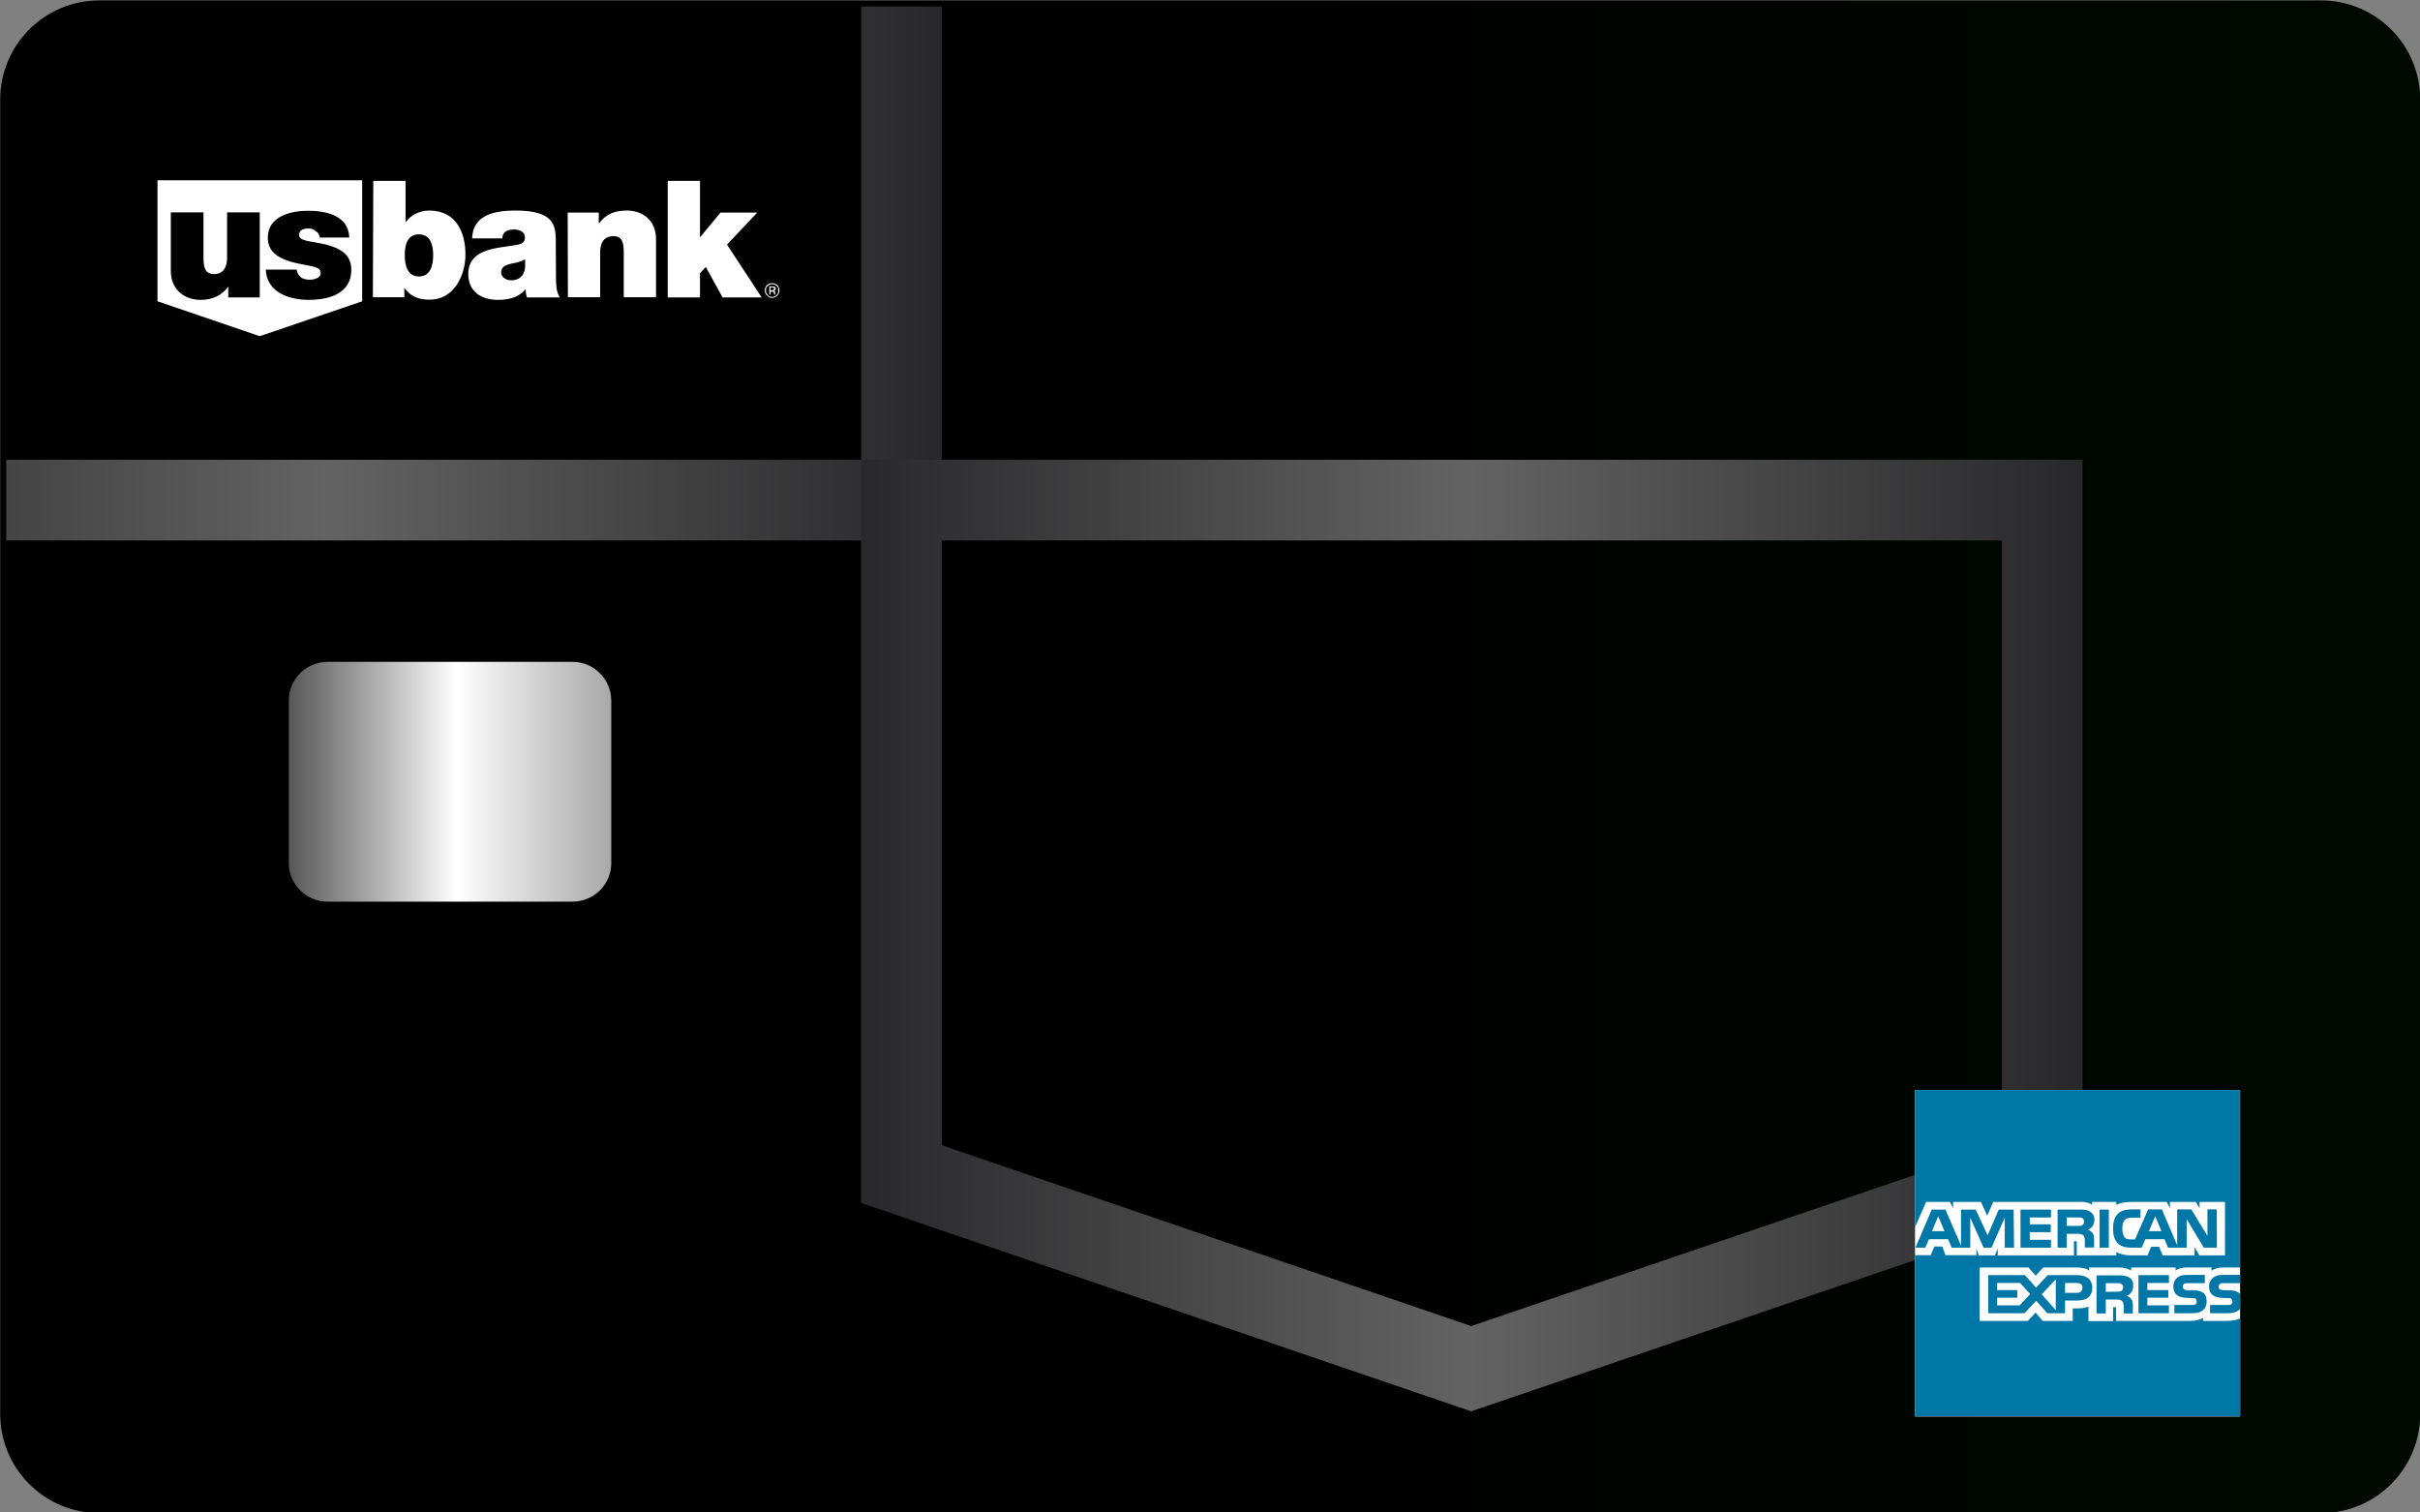 <?xml version="1.0" encoding="utf-8"?>
<!-- Generator: Adobe Illustrator 24.0.0, SVG Export Plug-In . SVG Version: 6.00 Build 0)  -->
<svg version="1.1" id="Layer_1" xmlns="http://www.w3.org/2000/svg" xmlns:xlink="http://www.w3.org/1999/xlink" x="0px" y="0px"
	 viewBox="0 0 120 75" style="enable-background:new 0 0 120 75;" xml:space="preserve">
<rect x="0" y="0" width="120" height="75" fill="#808080" stroke="none"/>
<style type="text/css">
	.st0{fill:url(#SVGID_1_);}
	.st1{fill:url(#SVGID_2_);}
	.st2{fill-rule:evenodd;clip-rule:evenodd;fill:#FFFFFF;}
	.st3{clip-path:url(#SVGID_4_);}
	.st4{fill-rule:evenodd;clip-rule:evenodd;fill:none;stroke:url(#SVGID_5_);stroke-width:4;stroke-miterlimit:10;}
	.st5{fill-rule:evenodd;clip-rule:evenodd;fill:none;stroke:url(#SVGID_6_);stroke-width:4;stroke-miterlimit:10;}
	.st6{clip-path:url(#SVGID_8_);}
	.st7{fill-rule:evenodd;clip-rule:evenodd;fill:#0077A6;}
</style>
<linearGradient id="SVGID_1_" gradientUnits="userSpaceOnUse" x1="9.999752e-03" y1="37.525" x2="120.01" y2="37.525">
	<stop  offset="1.014140e-03" style="stop-color:#000000"/>
	<stop  offset="0.528" style="stop-color:#000000"/>
	<stop  offset="1" style="stop-color:#000900"/>
</linearGradient>
<path class="st0" d="M115.1,75.03H4.93c-2.72,0-4.92-2.2-4.92-4.92V4.94c0-2.72,2.2-4.92,4.92-4.92h110.16
	c2.72,0,4.92,2.2,4.92,4.92V70.1C120.02,72.82,117.81,75.03,115.1,75.03z"/>
<linearGradient id="SVGID_2_" gradientUnits="userSpaceOnUse" x1="14.32" y1="38.767" x2="30.31" y2="38.767">
	<stop  offset="0" style="stop-color:#575757"/>
	<stop  offset="0.519" style="stop-color:#FFFFFF"/>
	<stop  offset="1" style="stop-color:#A8A8A8"/>
</linearGradient>
<path class="st1" d="M28.39,44.71H16.24c-1.06,0-1.92-0.86-1.92-1.92v-8.05c0-1.06,0.86-1.92,1.92-1.92h12.15
	c1.06,0,1.92,0.86,1.92,1.92v8.05C30.32,43.85,29.45,44.71,28.39,44.71z"/>
<g>
	<path class="st2" d="M7.81,8.94v6l5.07,1.73l5.08-1.73v-6H7.81z M12.87,14.75h-1.55v-0.54c-0.32,0.43-0.76,0.66-1.38,0.66
		c-0.75,0-1.47-0.47-1.47-1.44v-2.9h1.62v2.24c0,0.47,0.06,0.82,0.54,0.82c0.26,0,0.63-0.13,0.63-0.82v-2.24h1.62V14.75z
		 M15.3,14.87c-1,0-2.08-0.4-2.12-1.5h1.53c0.03,0.16,0.09,0.28,0.22,0.39c0.07,0.05,0.23,0.11,0.42,0.11c0.2,0,0.55-0.07,0.55-0.32
		c0-0.25-0.16-0.31-0.9-0.44c-1.22-0.22-1.72-0.62-1.72-1.33c0-1.06,1.15-1.33,1.99-1.33c0.92,0,2.02,0.25,2.05,1.33h-1.46
		c-0.03-0.14-0.07-0.24-0.19-0.31c-0.1-0.1-0.23-0.14-0.37-0.14c-0.2,0-0.47,0.05-0.47,0.32c0,0.13,0.1,0.19,0.19,0.23
		c0.27,0.12,0.88,0.14,1.42,0.33c0.51,0.17,0.98,0.47,0.98,1.16C17.43,14.55,16.33,14.87,15.3,14.87z"/>
	<path class="st2" d="M18.51,8.97h1.6V11h0.02c0.25-0.34,0.68-0.56,1.15-0.56c1.41,0,1.8,1.19,1.8,2.18c0,1.06-0.58,2.24-1.77,2.24
		c-0.78,0-1.03-0.31-1.25-0.57h-0.01v0.45h-1.56L18.51,8.97L18.51,8.97L18.51,8.97z M20.77,11.62c-0.57,0-0.7,0.53-0.7,1.03
		s0.13,1.06,0.7,1.06c0.58,0,0.71-0.56,0.71-1.06S21.35,11.62,20.77,11.62L20.77,11.62z M27.57,13.81c0,0.33,0.02,0.68,0.19,0.94
		h-1.63c-0.04-0.11-0.07-0.29-0.06-0.4h-0.01c-0.34,0.4-0.84,0.52-1.37,0.52c-0.81,0-1.47-0.4-1.47-1.28c0-1.32,1.56-1.28,2.37-1.44
		c0.21-0.04,0.44-0.09,0.44-0.37c0-0.28-0.26-0.4-0.53-0.4c-0.5,0-0.59,0.25-0.59,0.44h-1.5c0.04-1.19,1.16-1.38,2.16-1.38
		c2.02,0,1.99,0.83,1.99,1.65L27.57,13.81L27.57,13.81z M26.04,12.86c-0.2,0.1-0.41,0.17-0.63,0.2c-0.37,0.08-0.56,0.18-0.56,0.46
		c0,0.19,0.21,0.38,0.5,0.38c0.37,0,0.65-0.2,0.69-0.65L26.04,12.86L26.04,12.86L26.04,12.86z M28.15,10.54h1.54v0.53h0.02
		c0.31-0.42,0.72-0.63,1.38-0.63c0.75,0,1.44,0.46,1.44,1.42v2.88h-1.6v-2.2c0-0.5-0.06-0.83-0.52-0.83c-0.29,0-0.65,0.14-0.65,0.81
		v2.22h-1.6L28.15,10.54L28.15,10.54z M33.11,8.97h1.6v2.8l1.02-1.23h1.82l-1.5,1.59l1.72,2.62h-1.94L35,13.24l-0.29,0.31v1.2h-1.6
		V8.97z M38.52,14.18c0.06,0.06,0.07,0.13,0.07,0.23c0,0.08-0.01,0.15-0.07,0.21c-0.08,0.08-0.14,0.1-0.24,0.1
		c-0.07,0-0.15-0.01-0.2-0.1c-0.08-0.06-0.1-0.13-0.1-0.21c0-0.1,0.01-0.17,0.1-0.23c0.06-0.06,0.13-0.09,0.2-0.09
		C38.37,14.09,38.43,14.12,38.52,14.18z M38.55,14.14c-0.07-0.06-0.18-0.1-0.27-0.1c-0.09,0-0.19,0.04-0.25,0.1
		c-0.07,0.07-0.11,0.17-0.11,0.26c0,0.09,0.04,0.19,0.11,0.25c0.06,0.08,0.15,0.12,0.25,0.12c0.1,0,0.2-0.04,0.27-0.12
		c0.06-0.06,0.1-0.15,0.1-0.25C38.65,14.31,38.61,14.22,38.55,14.14z M38.34,14.39h-0.13v-0.14h0.06c0.04,0,0.07,0,0.1,0.02
		c0.01,0,0.01,0.02,0.01,0.06C38.37,14.35,38.36,14.37,38.34,14.39L38.34,14.39z M38.14,14.6h0.07v-0.14h0.06
		c0.04,0,0.06,0,0.07,0.01c0.02,0,0.04,0.04,0.04,0.08v0.05h0.08c-0.02,0-0.02-0.01-0.02-0.01v-0.06c0-0.02,0-0.04-0.01-0.06
		c-0.02-0.04-0.05-0.04-0.06-0.04c0.01-0.02,0.04-0.02,0.06-0.04c0.01,0,0.04-0.05,0.04-0.08c0-0.04-0.02-0.07-0.08-0.1
		c-0.01,0-0.05-0.01-0.1-0.01h-0.14V14.6L38.14,14.6z"/>
</g>
<g>
	<defs>
		<path id="SVGID_3_" d="M115.4,75.33H5.23c-2.72,0-4.92-2.2-4.92-4.92V5.24c0-2.72,2.2-4.92,4.92-4.92h110.16
			c2.72,0,4.92,2.2,4.92,4.92V70.4C120.32,73.12,118.11,75.33,115.4,75.33z"/>
	</defs>
	<clipPath id="SVGID_4_">
		<use xlink:href="#SVGID_3_"  style="overflow:visible;"/>
	</clipPath>
	<g class="st3">
		<linearGradient id="SVGID_5_" gradientUnits="userSpaceOnUse" x1="-13.869" y1="3.208" x2="46.701" y2="3.208">
			<stop  offset="0.011" style="stop-color:#2A2A2C"/>
			<stop  offset="0.497" style="stop-color:#636363"/>
			<stop  offset="1" style="stop-color:#28282A"/>
		</linearGradient>
		<polygon class="st4" points="44.7,-8.61 44.7,24.8 -11.87,24.8 -11.87,-8.61 16.45,-18.27 		"/>
		<linearGradient id="SVGID_6_" gradientUnits="userSpaceOnUse" x1="42.701" y1="46.392" x2="103.271" y2="46.392">
			<stop  offset="0.011" style="stop-color:#2A2A2C"/>
			<stop  offset="0.497" style="stop-color:#636363"/>
			<stop  offset="1" style="stop-color:#28282A"/>
		</linearGradient>
		<polygon class="st5" points="101.27,24.8 101.27,58.22 72.95,67.87 44.7,58.22 44.7,24.8 		"/>
	</g>
</g>
<g>
	<defs>
		<rect id="SVGID_7_" x="94.96" y="54.05" width="16.12" height="16.19"/>
	</defs>
	<clipPath id="SVGID_8_">
		<use xlink:href="#SVGID_7_"  style="overflow:visible;"/>
	</clipPath>
	<g class="st6">
		<path class="st2" d="M93.58,52.73h18.88v18.88H93.58V52.73z"/>
		<path class="st7" d="M94.41,70.14h-0.05c0-0.03-0.01-0.07-0.01-0.08c0-0.01,0-0.04-0.04-0.04h-0.08v0.12h-0.04v-0.28h0.12
			c0.05,0,0.09,0.01,0.09,0.07c0,0.04-0.01,0.05-0.03,0.07c0.01,0.01,0.03,0.03,0.03,0.05v0.05c0,0.01,0,0.01,0.01,0.01V70.14
			L94.41,70.14z M94.35,69.94c0-0.04-0.03-0.04-0.04-0.04h-0.09v0.08h0.08C94.33,69.98,94.35,69.96,94.35,69.94z M94.58,69.99
			c0-0.16-0.14-0.3-0.31-0.3c-0.16,0-0.3,0.14-0.3,0.3c0,0.18,0.14,0.31,0.3,0.31C94.45,70.3,94.58,70.17,94.58,69.99z M94.54,69.99
			c0,0.15-0.12,0.26-0.27,0.26s-0.26-0.11-0.26-0.26c0-0.14,0.11-0.26,0.26-0.26S94.54,69.86,94.54,69.99z M111.19,64.53
			c0,0.41-0.26,0.59-0.72,0.59h-0.88v-0.41h0.88c0.08,0,0.15-0.01,0.18-0.04c0.03-0.03,0.05-0.07,0.05-0.12
			c0-0.05-0.03-0.11-0.05-0.14c-0.03-0.03-0.08-0.04-0.16-0.04c-0.42-0.01-0.95,0.01-0.95-0.58c0-0.27,0.18-0.57,0.65-0.57h0.91
			v0.41h-0.84c-0.08,0-0.14,0-0.18,0.03c-0.04,0.04-0.07,0.08-0.07,0.15c0,0.07,0.04,0.11,0.09,0.14c0.05,0.01,0.11,0.03,0.18,0.03
			h0.24c0.26,0,0.42,0.05,0.53,0.15C111.14,64.22,111.19,64.34,111.19,64.53z M109.28,64.13c-0.11-0.09-0.27-0.15-0.53-0.15h-0.24
			c-0.07,0-0.12-0.01-0.18-0.03c-0.05-0.03-0.09-0.07-0.09-0.14c0-0.07,0.01-0.11,0.07-0.15c0.04-0.03,0.09-0.03,0.18-0.03h0.84
			v-0.41h-0.91c-0.49,0-0.65,0.3-0.65,0.57c0,0.59,0.53,0.57,0.95,0.58c0.08,0,0.14,0.01,0.16,0.04c0.03,0.03,0.05,0.08,0.05,0.14
			c0,0.05-0.03,0.09-0.05,0.12c-0.04,0.03-0.09,0.04-0.18,0.04h-0.88v0.41h0.88c0.46,0,0.72-0.19,0.72-0.59
			C109.42,64.34,109.37,64.22,109.28,64.13L109.28,64.13z M107.55,64.73h-1.07v-0.38h1.04v-0.38h-1.04v-0.35h1.07v-0.39h-1.51v1.89
			h1.51V64.73L107.55,64.73z M105.55,63.33c-0.15-0.08-0.32-0.09-0.55-0.09h-1.04v1.89h0.46v-0.69h0.49c0.16,0,0.26,0.01,0.32,0.08
			c0.08,0.09,0.08,0.26,0.08,0.38v0.23h0.45v-0.36c0-0.18-0.01-0.26-0.07-0.35c-0.04-0.05-0.12-0.12-0.23-0.16
			c0.12-0.04,0.32-0.2,0.32-0.5C105.78,63.53,105.7,63.41,105.55,63.33z M102.99,63.23h-1.45l-0.58,0.62l-0.55-0.62h-1.82v1.89h1.8
			l0.58-0.62l0.55,0.62h0.88v-0.63h0.57c0.39,0,0.78-0.11,0.78-0.64C103.74,63.34,103.34,63.23,102.99,63.23L102.99,63.23z
			 M105.19,64.02c-0.07,0.03-0.14,0.03-0.22,0.03l-0.55,0.01v-0.43h0.55c0.08,0,0.16,0,0.22,0.04c0.05,0.03,0.09,0.08,0.09,0.16
			C105.28,63.91,105.24,63.98,105.19,64.02z M102.99,64.11h-0.59v-0.49h0.59c0.16,0,0.27,0.07,0.27,0.23
			C103.26,64.02,103.15,64.11,102.99,64.11z M101.24,64.18l0.7-0.74v1.53L101.24,64.18z M100.15,64.73h-1.12v-0.38h1v-0.38h-1v-0.35
			h1.14l0.5,0.55L100.15,64.73L100.15,64.73z M109.93,61.87h-0.65l-0.85-1.42v1.42h-0.92l-0.18-0.42h-0.95l-0.18,0.42h-0.53
			c-0.22,0-0.5-0.05-0.66-0.22c-0.15-0.16-0.23-0.38-0.23-0.72c0-0.28,0.04-0.54,0.24-0.74c0.14-0.15,0.38-0.22,0.69-0.22h0.43v0.41
			h-0.43c-0.16,0-0.26,0.03-0.35,0.11c-0.08,0.08-0.12,0.23-0.12,0.43s0.04,0.35,0.12,0.45c0.07,0.07,0.19,0.09,0.31,0.09h0.2
			l0.65-1.49h0.68l0.76,1.78v-1.78h0.7l0.8,1.31v-1.31h0.46L109.93,61.87L109.93,61.87L109.93,61.87z M104.57,59.98h-0.46v1.89h0.46
			V59.98L104.57,59.98z M103.61,60.06c-0.15-0.08-0.31-0.08-0.54-0.08h-1.04v1.89h0.45v-0.69h0.49c0.16,0,0.27,0.01,0.34,0.08
			c0.08,0.09,0.07,0.26,0.07,0.36v0.24h0.46v-0.38c0-0.16-0.01-0.24-0.08-0.34c-0.04-0.05-0.12-0.12-0.22-0.16
			c0.12-0.05,0.32-0.2,0.32-0.5C103.85,60.28,103.76,60.15,103.61,60.06L103.61,60.06z M101.7,61.48h-1.05V61.1h1.04v-0.39h-1.04
			v-0.34h1.05v-0.39h-1.51v1.89h1.51V61.48L101.7,61.48z M99.85,59.98h-0.74l-0.55,1.28l-0.59-1.28h-0.73v1.78l-0.77-1.78h-0.68
			l-0.81,1.89h0.49l0.18-0.42h0.95l0.18,0.42h0.92v-1.49l0.66,1.49h0.39l0.66-1.49v1.49h0.46L99.85,59.98L99.85,59.98L99.85,59.98z
			 M107.18,61.05l-0.31-0.74l-0.31,0.74H107.18z M103.26,60.75c-0.07,0.04-0.14,0.04-0.23,0.04h-0.55v-0.42h0.55
			c0.08,0,0.18,0,0.23,0.03c0.05,0.04,0.08,0.09,0.08,0.18C103.34,60.65,103.31,60.72,103.26,60.75z M95.8,61.05l0.31-0.74
			l0.31,0.74H95.8z M111.08,54.05H94.96v6.81l0.55-1.26h1.18l0.16,0.31V59.6h1.38l0.31,0.68l0.3-0.68h4.39
			c0.2,0,0.38,0.04,0.51,0.15V59.6h1.2v0.15c0.2-0.11,0.46-0.15,0.76-0.15h1.74l0.16,0.31V59.6h1.28l0.19,0.31V59.6h1.26v2.65h-1.27
			l-0.24-0.41v0.41h-1.58l-0.18-0.43h-0.39l-0.18,0.43h-0.82c-0.32,0-0.57-0.08-0.73-0.16v0.16h-1.96v-0.61
			c0-0.08-0.01-0.09-0.07-0.09h-0.07v0.7h-3.78v-0.34l-0.14,0.34h-0.8L98,61.92v0.32h-1.53l-0.16-0.43h-0.39l-0.18,0.43h-0.78v7.99
			h16.12v-4.85c-0.18,0.08-0.42,0.12-0.66,0.12h-1.18v-0.16c-0.14,0.11-0.38,0.16-0.61,0.16h-3.7V64.9c0-0.08-0.01-0.08-0.08-0.08
			h-0.07v0.69h-1.22v-0.72c-0.2,0.09-0.43,0.09-0.64,0.09h-0.14v0.62h-1.49l-0.35-0.41l-0.39,0.41h-2.39v-2.65h2.43l0.35,0.41
			l0.38-0.41h1.64c0.19,0,0.5,0.03,0.64,0.16v-0.16h1.46c0.15,0,0.43,0.03,0.62,0.16v-0.16h2.2v0.16c0.12-0.11,0.35-0.16,0.55-0.16
			h1.23v0.16c0.14-0.09,0.32-0.16,0.57-0.16h0.84V54.05L111.08,54.05z"/>
	</g>
</g>
</svg>
